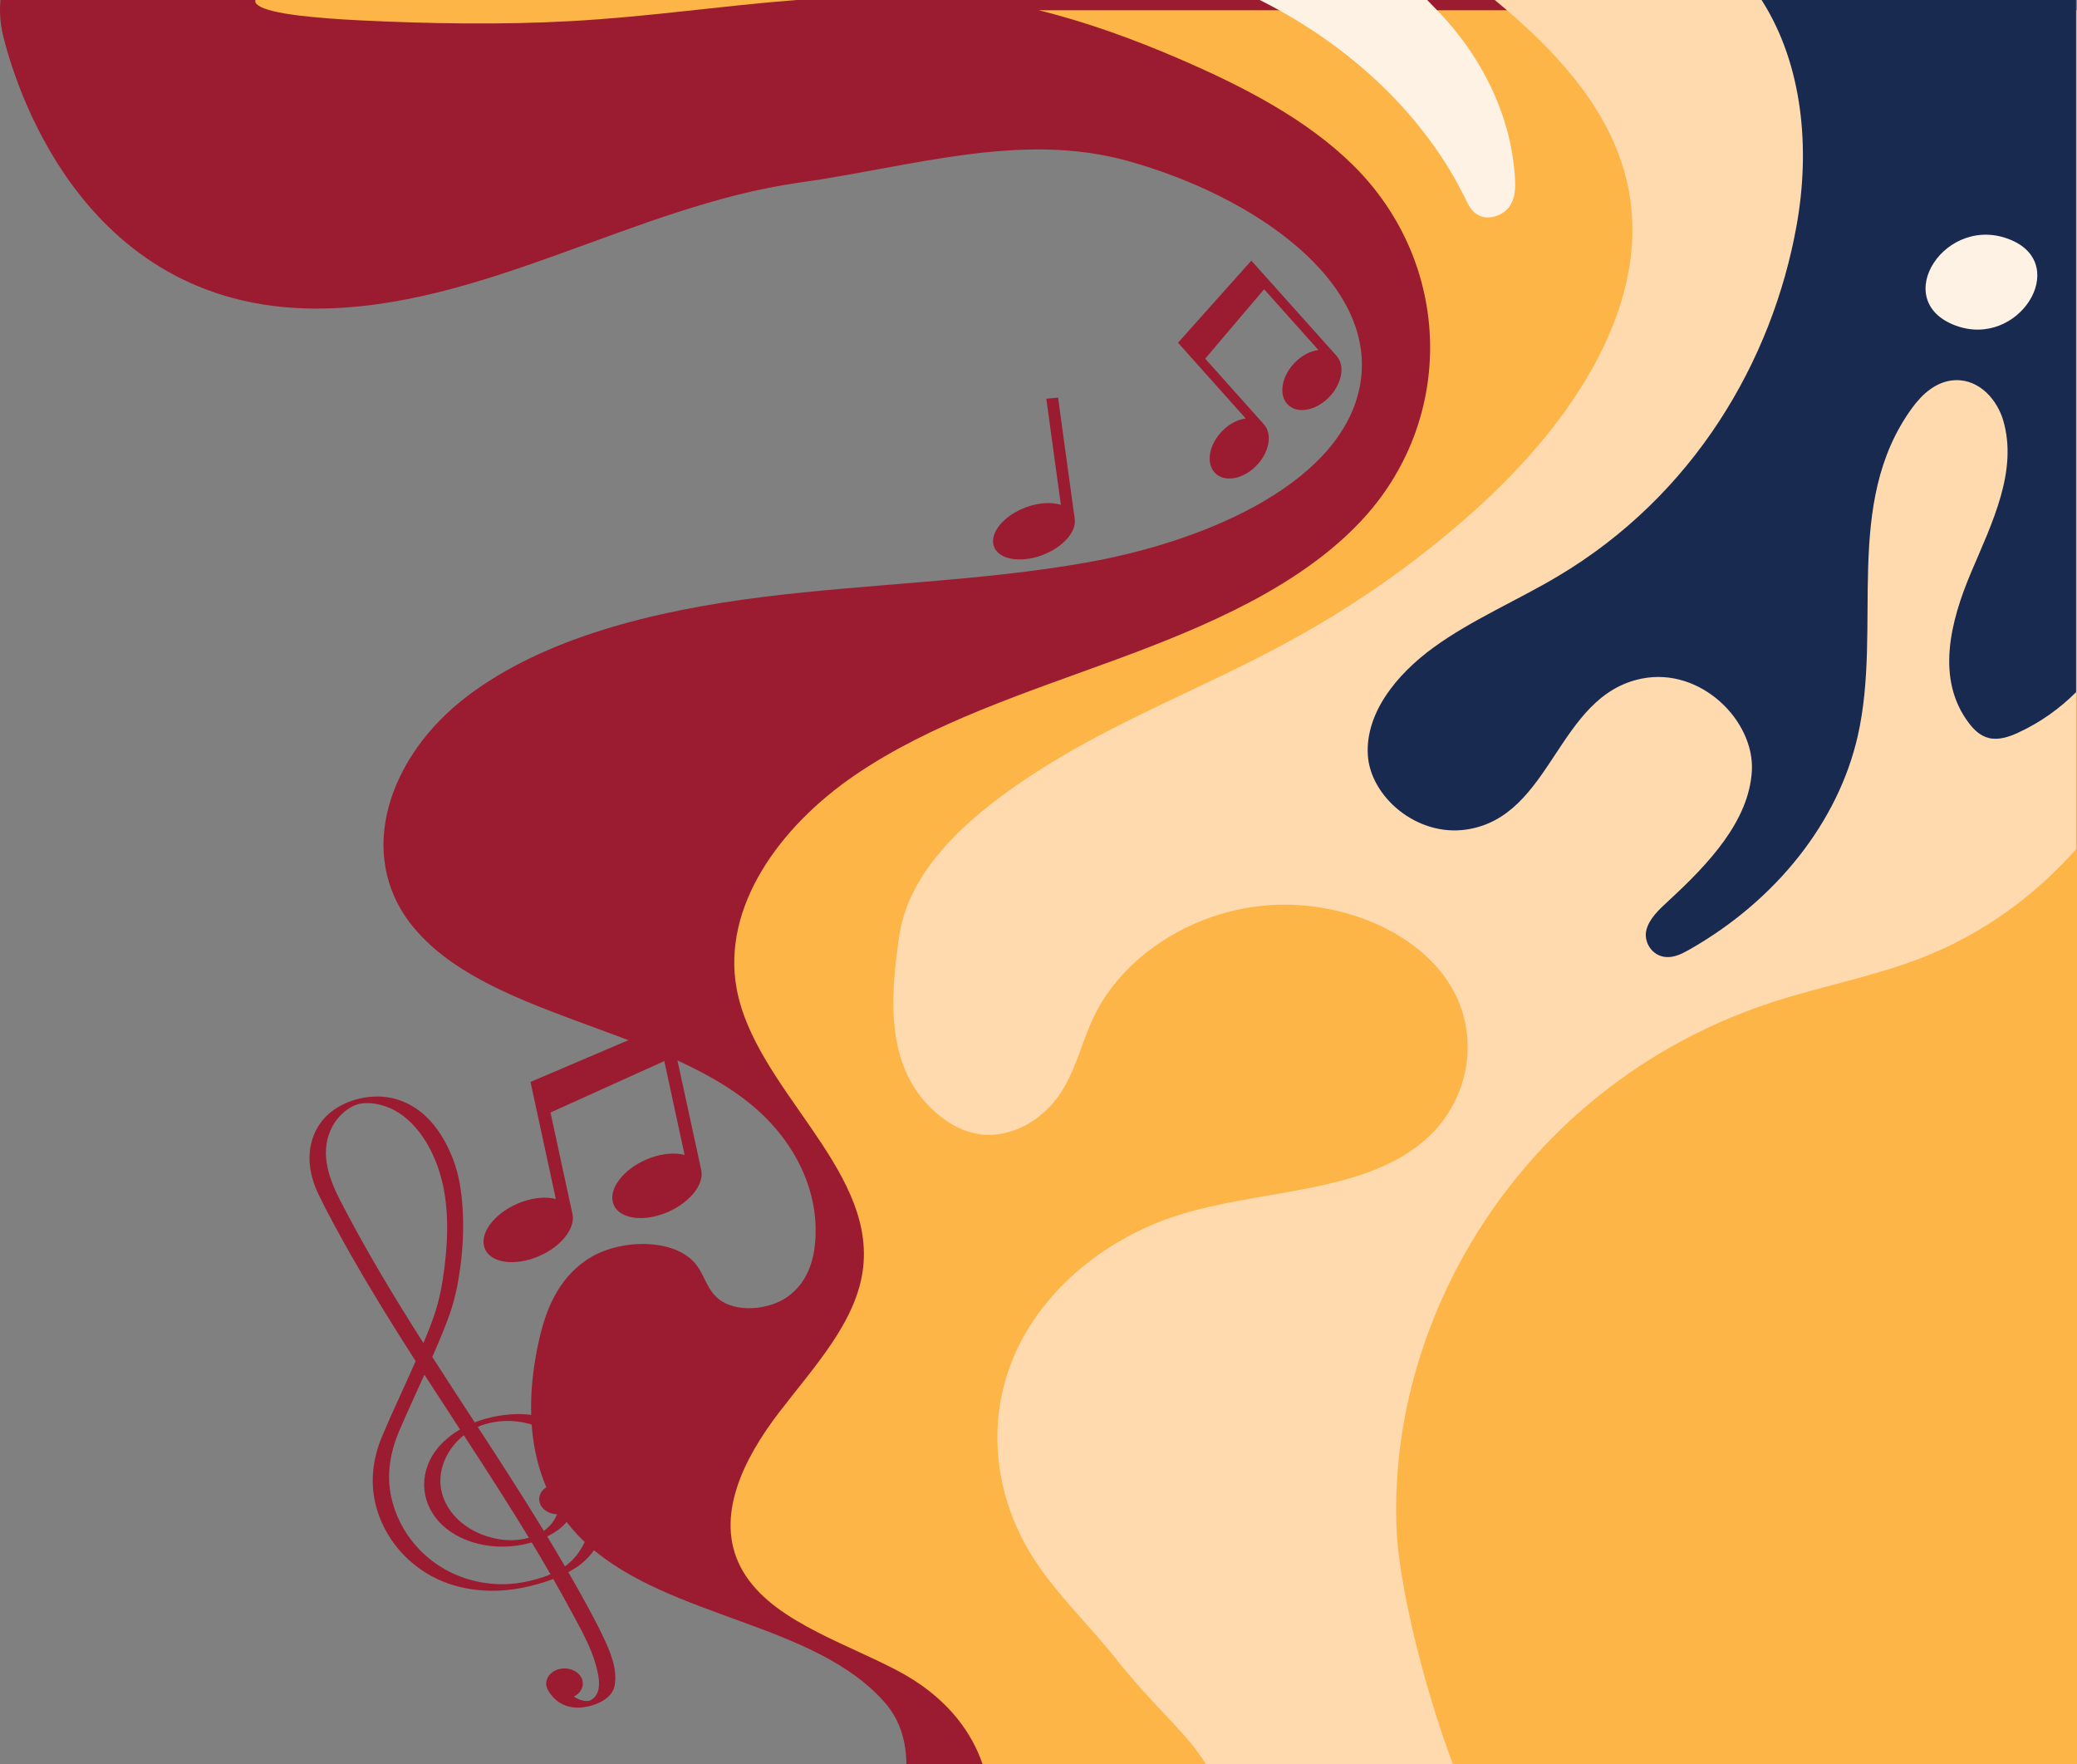 <svg width="809" height="687" viewBox="0 0 809 687" fill="none" xmlns="http://www.w3.org/2000/svg">
<rect x="0" y="0" width="809" height="687" fill="#808080" stroke="none"/>
<g clip-path="url(#clip0_3054_17210)">
<path d="M202.769 616.393C190.96 618.336 178.922 615.348 169.81 608.986C160.543 602.517 154.66 593.106 152.46 583.334C150.394 574.163 152.006 565.37 155.751 556.69C158.829 549.555 162.102 542.48 165.3 535.382C169.899 542.5 174.543 549.6 179.176 556.705C173.341 560.101 168.767 564.846 166.571 570.712C162.8 580.781 166.944 591.866 177.621 597.86C186.32 602.742 197.401 603.558 207.1 600.711C209.586 604.827 212.03 608.96 214.425 613.112C210.725 614.69 206.604 615.761 202.769 616.393ZM132.275 467.052C127.605 457.935 124.371 447.73 129.705 438.27C131.4 435.265 134.151 432.481 137.354 430.855C137.962 430.546 137.778 430.641 138.11 430.507C138.337 430.416 138.568 430.33 138.798 430.245C138.832 430.233 138.857 430.223 138.878 430.215C138.902 430.209 138.922 430.202 138.95 430.193C139.729 429.955 140.136 429.853 140.788 429.763C142.419 429.54 144.26 429.559 146.118 429.858C157.485 431.689 164.532 441.163 168.427 449.362C174.957 463.108 174.926 478.832 173.155 493.313C172.36 499.809 171.187 506.329 168.998 512.613C167.772 516.129 166.376 519.606 164.923 523.065C163.466 520.771 162.014 518.477 160.572 516.178C150.477 500.07 140.834 483.758 132.275 467.052M180.662 558.983C185.473 566.366 190.268 573.755 194.983 581.178C198.717 587.056 202.401 592.959 206.005 598.893C202.156 599.969 197.854 600.088 193.937 599.393C181.284 597.151 171.915 588.009 171.536 577.373C171.294 570.622 174.78 563.622 180.662 558.983ZM188.911 554.679C200.052 551.323 212.082 554.788 219.972 562.112C229.52 570.975 232.639 583.157 229.81 594.657C228.476 600.075 225.74 605.565 220.816 609.446C220.566 609.643 220.306 609.833 220.044 610.021C217.782 606.119 215.479 602.235 213.137 598.366C213.952 597.963 214.75 597.534 215.524 597.074C220.404 594.167 223.506 589.969 224.139 585.103C224.341 584.33 224.36 583.511 224.154 582.685C223.359 579.502 219.588 577.454 215.728 578.108C211.868 578.763 209.384 581.874 210.179 585.057C210.859 587.786 213.73 589.675 216.968 589.747C215.989 592.243 214.268 594.476 211.823 596.201C203.531 582.587 194.829 569.146 186.078 555.725C186.989 555.325 187.934 554.973 188.911 554.679M221.558 612.627C221.493 612.514 221.426 612.401 221.362 612.288C222.378 611.744 223.362 611.171 224.294 610.562C229.713 607.019 233.279 601.889 235.206 596.471C239.281 585.014 237.206 572.135 228.507 562.504C224.243 557.783 218.752 553.98 211.949 552.051C206.211 550.424 199.987 550.41 194.09 551.42C190.912 551.964 187.824 552.815 184.917 553.947C179.38 545.461 173.834 536.979 168.369 528.461C168.661 527.795 168.962 527.132 169.251 526.465C171.367 521.569 173.445 516.653 175.205 511.661C177.238 505.894 178.399 499.944 179.225 493.982C180.291 486.281 180.672 478.489 180.196 470.746C179.801 464.337 178.883 457.836 176.55 451.692C173.195 442.861 167.173 432.931 156.481 428.79C148.211 425.587 138.437 426.997 131.227 431.44C123.807 436.011 120.553 443.573 120.554 451.009C120.554 456.006 121.988 460.946 124.247 465.564C128.122 473.484 132.427 481.277 136.821 489.009C144.718 502.9 153.203 516.543 161.899 530.097C157.639 539.802 153.056 549.412 148.923 559.153C145.069 568.238 143.991 577.759 146.631 587.207C149.423 597.206 156.186 606.674 166.286 612.807C176.903 619.255 190.19 620.89 202.904 618.473C207.075 617.68 211.417 616.519 215.489 614.957C217.929 619.218 220.319 623.499 222.637 627.807C226.272 634.557 230.137 641.348 232.133 648.585C233.256 652.663 234.925 659.743 229.857 662.275C229.7 662.354 229.481 662.403 229.438 662.413C229.256 662.434 228.7 662.479 228.405 662.47C227.375 662.436 226.353 662.182 225.437 661.801C224.727 661.505 224.091 661.144 223.508 660.735C226.06 659.492 227.502 657.014 226.871 654.487C226.077 651.305 222.304 649.255 218.444 649.91C214.585 650.565 212.1 653.675 212.895 656.858C212.948 657.073 213.018 657.282 213.098 657.487C213.105 657.525 213.098 657.564 213.116 657.601C213.176 657.722 213.245 657.836 213.308 657.955C213.328 657.993 213.349 658.031 213.37 658.069C215.894 662.72 220.603 665.731 227.041 664.929C232.298 664.276 238.286 661.518 239.313 656.863C240.766 650.29 237.589 642.919 234.677 636.9C230.703 628.68 226.145 620.623 221.558 612.627" fill="#9B1C31"/>
<path d="M412.123 154.856L407.54 155.284L413.214 196.629C410.069 195.618 405.859 195.655 401.37 196.986C392.596 199.588 386.091 206.139 386.843 211.619C387.595 217.097 395.318 219.429 404.093 216.827C412.867 214.224 419.371 207.673 418.62 202.195C418.617 202.185 418.616 202.178 418.614 202.168H418.615L412.123 154.856Z" fill="#9B1C31"/>
<path d="M206.631 421.364L216.496 466.968C212.913 466.029 208.238 466.317 203.367 468.059C193.841 471.464 187.18 479.123 188.487 485.167C189.794 491.21 198.575 493.348 208.1 489.943C217.625 486.538 224.287 478.878 222.98 472.835C222.977 472.825 222.974 472.817 222.973 472.806H222.974L214.423 433.278L258.746 413.237L266.654 449.799C263.073 448.859 258.398 449.148 253.525 450.889C244.001 454.295 237.338 461.954 238.646 467.998C239.953 474.041 248.734 476.179 258.259 472.774C267.785 469.368 274.446 461.709 273.139 455.666C273.137 455.656 273.133 455.648 273.131 455.638L273.132 455.637L260.672 398.316L206.631 421.364Z" fill="#9B1C31"/>
<path d="M458.842 133.475L485.215 162.989C482.274 163.357 479.079 164.913 476.361 167.556C471.048 172.724 469.574 180.085 473.069 183.996C476.563 187.907 483.703 186.888 489.017 181.719C494.33 176.551 495.803 169.19 492.309 165.28C492.303 165.273 492.296 165.268 492.292 165.262V165.261L469.433 139.679L492.374 112.652L513.518 136.314C510.576 136.682 507.382 138.237 504.664 140.881C499.351 146.049 497.877 153.409 501.372 157.321C504.866 161.231 512.006 160.213 517.319 155.043C522.632 149.875 524.106 142.516 520.611 138.604C520.606 138.598 520.6 138.593 520.594 138.586H520.595L487.402 101.506L458.842 133.475Z" fill="#9B1C31"/>
<path d="M341.164 745.003C353.822 744.595 376.725 725.92 381.883 714.354V714.354C384.908 707.571 386.093 700.112 385.32 692.725L384.153 681.575C382.78 668.458 375.996 656.509 365.435 648.609L318.5 613.5L808.641 0.001H0.175C-0.251 4.687 0.102 9.432 1.228 13.985C5.19 29.98 30.328 119.742 122.414 120.18C187.543 120.489 247.331 80.097 311.414 71.11C354.958 65.003 397.434 51.132 439.039 62.624C488.429 76.267 536.258 109.616 529.887 149.151C523.822 186.781 472.217 210.355 423.504 219.024C381.922 226.424 338.816 227.256 296.678 232.556C254.54 237.857 211.63 248.443 181.588 271.448C151.546 294.452 138.348 332.379 160.255 360.161C188.2 395.597 255.814 399.827 292.648 430.242C310.12 444.669 319.319 464.658 317.474 484.187C316.759 491.77 314.119 499.72 306.854 504.963C299.59 510.206 286.669 511.415 279.836 505.848C275.265 502.125 274.469 496.578 270.944 492.249C262.521 481.91 240.802 482.454 228.771 490.488C216.74 498.521 212.28 511.152 209.69 523.142C203.828 550.279 205.62 580.665 228.992 601.704C261.01 630.529 317.908 631.908 345 663.5C362.29 683.661 348.402 719.207 335 741C333.003 744.248 336.103 745.167 341.164 745.003Z" fill="#9B1C31"/>
<path d="M139.927 7.912C166.931 9.251 195.454 9.713 222.289 8.229C253.377 6.509 280.349 2.303 310.414 0H99.502C99.24 0.688 99.553 1.395 100.578 2.119C105.4 5.523 123.61 7.104 139.927 7.912Z" fill="#FEB548"/>
<path d="M809.27 704L809.27 4H404.605C423.543 8.667 442.012 15.448 459.405 22.955C484.349 33.72 508.743 46.349 526.84 64.135C566.007 102.626 567.232 163.919 529.623 203.453C505.771 228.527 470.158 243.842 434.867 256.825C399.576 269.81 362.826 281.536 333.052 301.852C303.277 322.167 281.159 353.45 286.914 384.963C293.972 423.607 340.335 454.368 336.239 493.3C334.011 514.487 317.049 532.27 303.307 550.264C289.565 568.259 278.334 590.735 288.472 610.289C298.827 630.262 326.646 638.769 348.955 650.319C387.982 670.524 385.5 704 385.5 704H809.27Z" fill="#FEB548"/>
<path d="M570.797 77.469C572.027 79.996 573.397 82.76 576.312 84.04C580.346 85.812 585.619 83.702 587.926 80.447C590.234 77.194 590.309 73.211 590.091 69.446C588.7 45.431 577.45 21.965 559.119 3.322C558.012 2.196 556.94 1.087 555.895 0H490.676C526.45 17.911 555.194 45.411 570.797 77.469Z" fill="#FEF2E4"/>
<path d="M582.204 0C605.594 19.216 625.409 40.899 632.754 67.039C645.596 112.733 616.389 159.724 578.689 194.845C555.497 216.45 528.767 235.467 499.453 251.218C470.214 266.926 438.44 279.397 410.37 296.493C382.299 313.589 354.536 335.812 350.285 364.375C346.637 388.88 344.525 417.266 365.941 434.517C370.269 438.003 375.568 440.878 381.529 441.725C394.41 443.558 406.637 435.467 412.905 426.009C419.172 416.55 421.358 405.65 426.21 395.641C436.891 373.606 461.841 356.29 490.324 352.915C518.808 349.54 549.546 361.058 563.641 381.747C577.736 402.436 572.998 431.07 551.503 446.848C526.759 465.009 489.392 463.482 458.523 473.392C428.42 483.057 404.459 504.498 394.279 529.781C384.098 555.064 387.584 583.705 402.767 607.22C411.759 621.145 424.48 633.163 434.943 646.371C460.696 678.881 480.092 685.001 475.489 721.566C475.261 723.379 476.636 725.022 478.464 725.047L560.951 726.167C570.939 726.302 577.572 714.285 573.392 705.213C558.086 671.99 545.077 620.658 543.984 595.991C540.218 511.005 595.235 420.891 691.312 389.997C710.151 383.941 730.075 380.197 748.363 373.082C772.627 363.644 792.761 348.643 808.641 330.74V0H582.204Z" fill="#FFDAAF"/>
<path d="M808.641 0H686.143C702.437 25.464 705.052 58.366 699.8 87.711C690.298 140.807 659.593 193.011 606.82 224.42C590.895 233.899 573.199 241.401 558.458 252.101C543.715 262.803 531.824 277.83 532.771 294.008C533.718 310.185 551.752 325.908 571.091 323.083C604.717 318.17 606.314 270.89 639.51 264.282C662.486 259.708 683.461 280.762 682.355 300.233C681.249 319.704 665.618 336.344 649.853 350.868C646.159 354.271 642.264 357.884 641.232 362.371C640.201 366.859 643.42 372.34 648.94 372.725C652.167 372.949 655.166 371.445 657.838 369.933C691.839 350.682 716.037 320.022 723.613 286.588C733.275 243.953 717.715 196.214 744.696 158.983C748.537 153.68 754.18 148.304 761.664 148.063C771.245 147.755 777.968 155.983 780.236 163.666C786.08 183.444 775.881 203.7 767.752 222.921C759.622 242.142 753.837 264.672 767.077 281.853C768.96 284.295 771.416 286.683 774.798 287.456C778.615 288.328 782.624 286.937 786.08 285.343C794.885 281.283 802.322 275.875 808.641 269.575V0Z" fill="#192A51"/>
<path d="M783.567 93.576C806.418 103.493 786.135 135.862 761.708 126.785C735.49 117.042 758.006 82.483 783.567 93.576Z" fill="#FEF2E4"/>
</g>
<defs>
<clipPath id="clip0_3054_17210">
<rect width="809" height="687" fill="white"/>
</clipPath>
</defs>
</svg>
